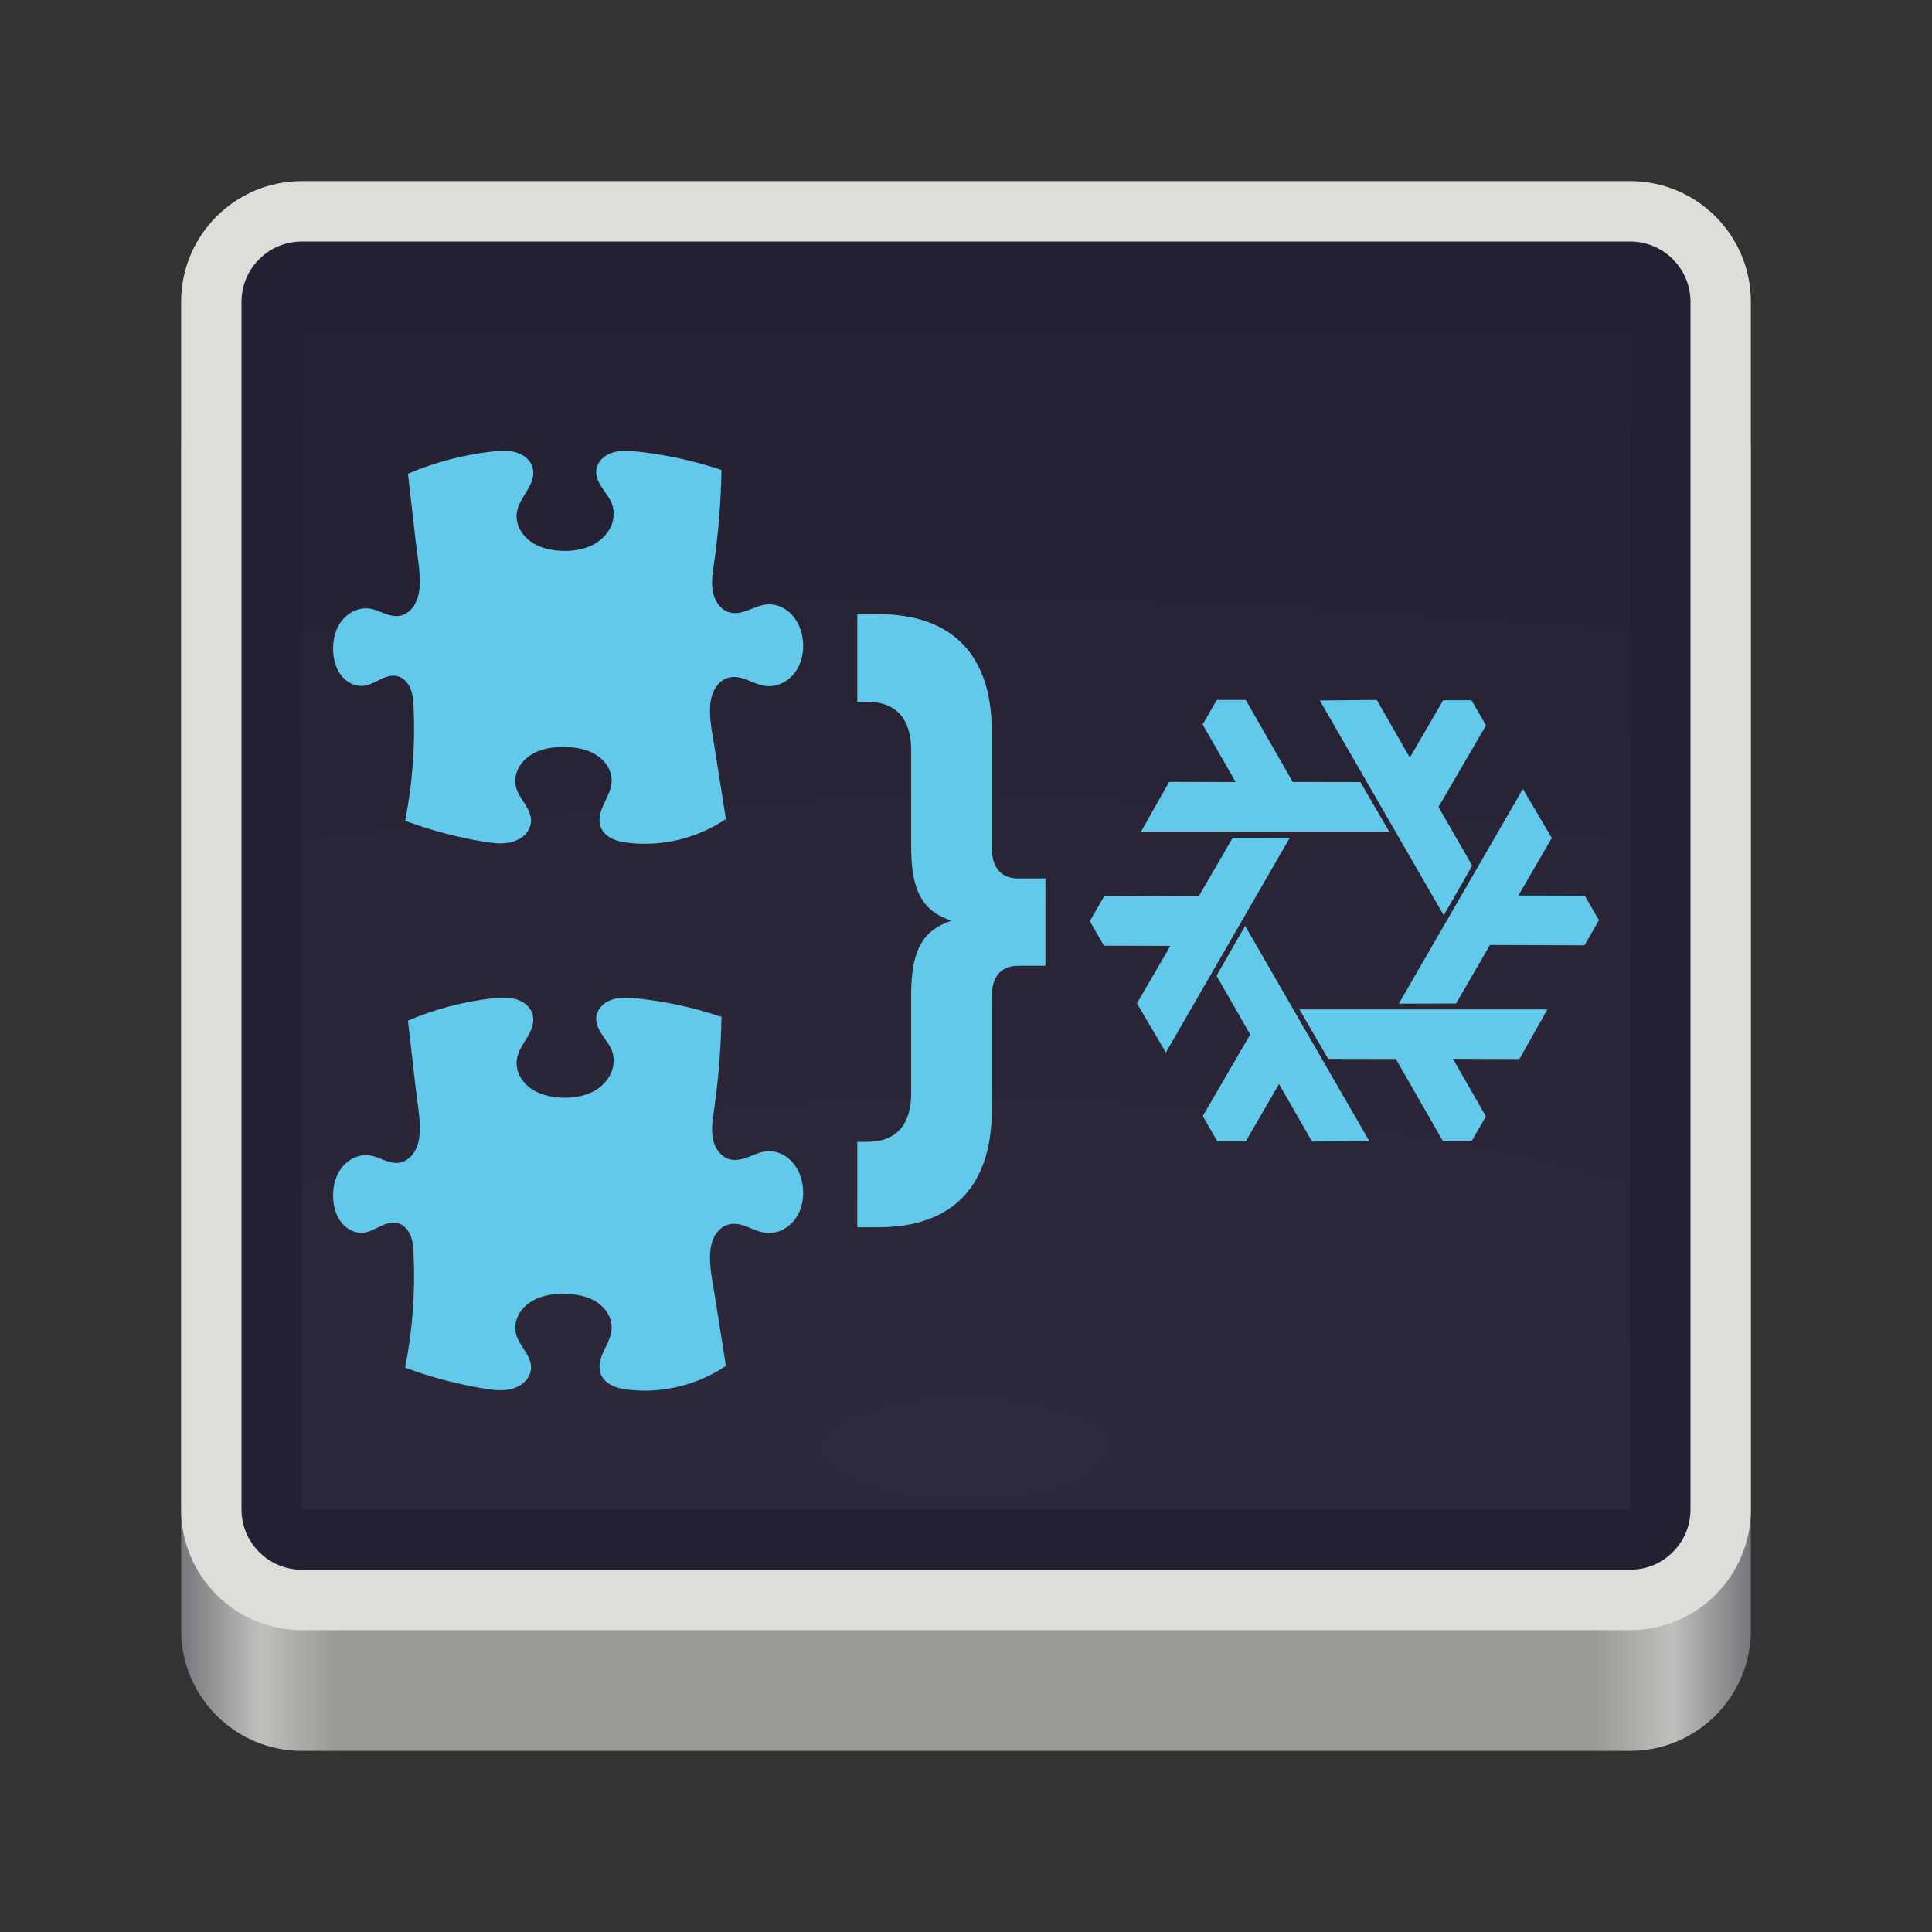 <?xml version="1.0" encoding="UTF-8"?>
<svg height="128px" viewBox="0 0 128 128" width="128px" xmlns="http://www.w3.org/2000/svg" xmlns:xlink="http://www.w3.org/1999/xlink">
    <rect x="0" y="0" width="128" height="128" fill="#333333" stroke="none"/>
    <filter id="a" height="100%" width="100%" x="0%" y="0%">
        <feColorMatrix color-interpolation-filters="sRGB" values="0 0 0 0 1 0 0 0 0 1 0 0 0 0 1 0 0 0 1 0"/>
    </filter>
    <linearGradient id="b" gradientUnits="userSpaceOnUse" x1="12" x2="116" y1="64" y2="64">
        <stop offset="0" stop-color="#77767b"/>
        <stop offset="0.05" stop-color="#c0bfbc"/>
        <stop offset="0.1" stop-color="#9a9996"/>
        <stop offset="0.9" stop-color="#9a9996"/>
        <stop offset="0.95" stop-color="#c0bfbc"/>
        <stop offset="1" stop-color="#77767b"/>
    </linearGradient>
    <mask id="c">
        <g filter="url(#a)">
            <rect fill-opacity="0.05" height="153.6" width="153.6" x="-12.8" y="-12.8"/>
        </g>
    </mask>
    <radialGradient id="d" cx="64" cy="194.19" gradientTransform="matrix(4.727 -0 0 1.636 -230.545 -205.766)" gradientUnits="userSpaceOnUse" r="44">
        <stop offset="0" stop-color="#ffffff"/>
        <stop offset="1" stop-color="#ffffff" stop-opacity="0.094"/>
    </radialGradient>
    <clipPath id="e">
        <rect height="152" width="192"/>
    </clipPath>
    <path d="m 20 22 h 88 c 4.418 0 8 3.582 8 8 v 78 c 0 4.418 -3.582 8 -8 8 h -88 c -4.418 0 -8 -3.582 -8 -8 v -78 c 0 -4.418 3.582 -8 8 -8 z m 0 0" fill="url(#b)"/>
    <path d="m 20 12 h 88 c 4.418 0 8 3.582 8 8 v 80 c 0 4.418 -3.582 8 -8 8 h -88 c -4.418 0 -8 -3.582 -8 -8 v -80 c 0 -4.418 3.582 -8 8 -8 z m 0 0" fill="#deddda"/>
    <path d="m 20 104 h 88 c 2.211 0 4 -1.789 4 -4 v -80 c 0 -2.211 -1.789 -4 -4 -4 h -88 c -2.207 0 -4 1.789 -4 4 v 80 c 0 2.211 1.793 4 4 4 z m 0 0" fill="#241f31"/>
    <g mask="url(#c)">
        <g clip-path="url(#e)" transform="matrix(1 0 0 1 -8 -16)">
            <path d="m 116 116 h -88 v -78 h 88 z m 0 0" fill="url(#d)"/>
        </g>
    </g>
    <g fill="#62c9ea">
        <path d="m 82.492 61.359 l 8.215 14.234 l -3.773 0.035 l -2.195 -3.824 l -2.207 3.801 h -1.875 l -0.961 -1.66 l 3.145 -5.41 l -2.234 -3.887 z m 0 0" fill-rule="evenodd"/>
        <path d="m 85.457 55.5 l -8.215 14.23 l -1.918 -3.254 l 2.215 -3.809 l -4.398 -0.012 l -0.938 -1.625 l 0.957 -1.664 l 6.258 0.02 l 2.25 -3.879 z m 0 0" fill-rule="evenodd"/>
        <path d="m 86.09 66.875 h 16.43 l -1.855 3.289 l -4.406 -0.016 l 2.188 3.816 l -0.938 1.625 h -1.918 l -3.113 -5.43 l -4.484 -0.008 z m 0 0" fill-rule="evenodd"/>
        <path d="m 95.652 60.641 l -8.215 -14.234 l 3.777 -0.035 l 2.191 3.824 l 2.207 -3.801 h 1.879 l 0.961 1.66 l -3.148 5.41 l 2.234 3.887 z m 0 0" fill-rule="evenodd"/>
        <path d="m 82.492 61.359 l 8.215 14.234 l -3.773 0.035 l -2.195 -3.824 l -2.207 3.801 h -1.875 l -0.961 -1.66 l 3.145 -5.41 l -2.234 -3.887 z m 0 0" fill-rule="evenodd"/>
        <path d="m 92.035 55.09 h -16.434 l 1.859 -3.289 l 4.406 0.012 l -2.188 -3.812 l 0.938 -1.625 l 1.918 -0.004 l 3.113 5.434 l 4.484 0.008 z m 0 0" fill-rule="evenodd"/>
        <path d="m 92.676 66.496 l 8.219 -14.227 l 1.918 3.25 l -2.215 3.812 l 4.398 0.012 l 0.938 1.625 l -0.957 1.66 l -6.262 -0.02 l -2.25 3.879 z m 0 0" fill-rule="evenodd"/>
        <path d="m 56.797 40.691 v 5.809 h 0.668 c 1.949 0 2.902 1.172 2.902 3.211 v 6.43 c 0 2.992 0.836 4.254 2.664 4.859 c -1.828 0.609 -2.664 1.867 -2.664 4.859 v 6.578 c 0 2.039 -0.953 3.211 -2.902 3.211 h -0.668 v 5.66 h 1.395 c 4.973 0 7.516 -2.777 7.516 -7.766 v -7.512 c 0 -1.391 0.676 -2.047 1.75 -2.043 h 1.805 v -5.789 l -1.805 0.004 c -1.074 0 -1.75 -0.652 -1.75 -2.039 v -7.703 c 0 -4.992 -2.543 -7.77 -7.516 -7.77 z m 0 0"/>
        <path d="m 27.027 67.621 l 0.512 4.453 c 0.105 0.934 0.289 1.859 0.273 2.797 c -0.008 0.473 -0.082 0.949 -0.309 1.359 c -0.113 0.207 -0.262 0.395 -0.449 0.535 c -0.184 0.145 -0.406 0.246 -0.641 0.273 c -0.328 0.039 -0.656 -0.059 -0.965 -0.176 c -0.309 -0.121 -0.613 -0.262 -0.941 -0.309 c -0.359 -0.055 -0.734 0.008 -1.062 0.16 c -0.328 0.152 -0.613 0.395 -0.832 0.684 c -0.434 0.582 -0.586 1.34 -0.535 2.062 c 0.039 0.559 0.203 1.117 0.555 1.551 c 0.176 0.219 0.395 0.398 0.648 0.516 c 0.25 0.121 0.535 0.172 0.812 0.141 c 0.387 -0.043 0.734 -0.246 1.086 -0.414 c 0.176 -0.086 0.355 -0.164 0.547 -0.211 c 0.188 -0.047 0.387 -0.062 0.578 -0.02 c 0.207 0.047 0.395 0.156 0.543 0.305 c 0.152 0.148 0.266 0.328 0.348 0.523 c 0.16 0.391 0.188 0.816 0.207 1.238 c 0.117 2.52 -0.074 5.051 -0.562 7.52 c 1.695 0.633 3.453 1.098 5.242 1.391 c 0.633 0.102 1.297 0.184 1.91 -0.008 c 0.309 -0.094 0.598 -0.258 0.82 -0.496 c 0.219 -0.234 0.359 -0.547 0.371 -0.867 c 0.004 -0.207 -0.047 -0.414 -0.125 -0.605 c -0.078 -0.191 -0.184 -0.371 -0.293 -0.547 c -0.227 -0.352 -0.477 -0.695 -0.578 -1.098 c -0.098 -0.395 -0.043 -0.816 0.129 -1.184 c 0.172 -0.367 0.453 -0.676 0.785 -0.902 c 0.668 -0.457 1.508 -0.582 2.316 -0.57 c 0.723 0.012 1.465 0.137 2.078 0.52 c 0.305 0.195 0.574 0.449 0.758 0.758 c 0.188 0.312 0.289 0.676 0.27 1.035 c -0.027 0.523 -0.301 0.996 -0.52 1.473 c -0.109 0.238 -0.207 0.484 -0.254 0.742 s -0.043 0.531 0.051 0.777 c 0.129 0.348 0.43 0.613 0.766 0.773 c 0.336 0.16 0.707 0.23 1.078 0.273 c 2.246 0.258 4.578 -0.312 6.449 -1.578 l -0.754 -4.762 c -0.137 -0.855 -0.324 -1.711 -0.297 -2.578 c 0.012 -0.434 0.094 -0.871 0.301 -1.254 c 0.105 -0.188 0.242 -0.363 0.406 -0.504 c 0.168 -0.137 0.363 -0.238 0.578 -0.285 c 0.199 -0.047 0.41 -0.039 0.613 -0.004 c 0.199 0.039 0.395 0.105 0.586 0.18 c 0.383 0.148 0.762 0.332 1.168 0.387 c 0.379 0.051 0.766 -0.02 1.109 -0.18 s 0.645 -0.414 0.871 -0.719 c 0.453 -0.609 0.605 -1.406 0.516 -2.16 c -0.074 -0.617 -0.316 -1.223 -0.742 -1.672 c -0.211 -0.227 -0.469 -0.41 -0.758 -0.527 c -0.285 -0.117 -0.598 -0.172 -0.906 -0.141 c -0.41 0.039 -0.793 0.219 -1.176 0.367 c -0.195 0.074 -0.391 0.141 -0.594 0.176 c -0.203 0.039 -0.414 0.047 -0.613 0 c -0.305 -0.066 -0.578 -0.254 -0.773 -0.496 c -0.199 -0.242 -0.324 -0.535 -0.387 -0.84 c -0.133 -0.613 -0.035 -1.246 0.055 -1.863 c 0.301 -2.07 0.469 -4.16 0.504 -6.25 c -1.812 -0.613 -3.695 -1.023 -5.598 -1.223 c -0.551 -0.059 -1.121 -0.098 -1.648 0.078 c -0.262 0.09 -0.508 0.23 -0.699 0.43 c -0.191 0.203 -0.324 0.461 -0.352 0.738 c -0.02 0.207 0.02 0.422 0.098 0.617 c 0.07 0.195 0.18 0.379 0.297 0.555 c 0.234 0.348 0.512 0.68 0.652 1.074 c 0.152 0.422 0.137 0.898 -0.016 1.324 c -0.156 0.422 -0.441 0.793 -0.797 1.07 c -0.707 0.555 -1.652 0.73 -2.551 0.691 c -0.734 -0.035 -1.488 -0.211 -2.078 -0.652 c -0.293 -0.223 -0.539 -0.512 -0.699 -0.844 c -0.156 -0.336 -0.223 -0.715 -0.16 -1.078 c 0.082 -0.52 0.406 -0.961 0.676 -1.414 c 0.133 -0.227 0.258 -0.461 0.332 -0.715 c 0.078 -0.254 0.102 -0.523 0.039 -0.781 c -0.062 -0.258 -0.215 -0.488 -0.414 -0.664 c -0.195 -0.176 -0.438 -0.301 -0.691 -0.375 c -0.512 -0.152 -1.055 -0.113 -1.582 -0.055 c -1.918 0.215 -3.809 0.715 -5.582 1.473 z m 0 0"/>
        <path d="m 27.027 31.391 l 0.512 4.453 c 0.105 0.934 0.289 1.859 0.273 2.797 c -0.008 0.473 -0.082 0.949 -0.309 1.359 c -0.113 0.207 -0.262 0.395 -0.449 0.535 c -0.184 0.145 -0.406 0.246 -0.641 0.273 c -0.328 0.039 -0.656 -0.059 -0.965 -0.176 c -0.309 -0.121 -0.613 -0.262 -0.941 -0.309 c -0.359 -0.055 -0.73 0.008 -1.062 0.16 c -0.328 0.152 -0.613 0.395 -0.832 0.684 c -0.434 0.582 -0.586 1.34 -0.535 2.066 c 0.039 0.555 0.203 1.113 0.555 1.547 c 0.176 0.219 0.395 0.398 0.648 0.516 c 0.254 0.121 0.535 0.172 0.812 0.141 c 0.387 -0.043 0.734 -0.246 1.086 -0.414 c 0.176 -0.086 0.355 -0.164 0.547 -0.211 c 0.188 -0.047 0.387 -0.062 0.578 -0.02 c 0.207 0.047 0.395 0.156 0.543 0.305 c 0.152 0.148 0.266 0.328 0.348 0.523 c 0.16 0.391 0.188 0.816 0.207 1.238 c 0.117 2.52 -0.074 5.051 -0.562 7.52 c 1.695 0.633 3.453 1.098 5.242 1.391 c 0.633 0.102 1.297 0.184 1.91 -0.008 c 0.309 -0.094 0.598 -0.258 0.82 -0.496 c 0.219 -0.234 0.359 -0.547 0.371 -0.867 c 0.004 -0.207 -0.047 -0.414 -0.125 -0.605 c -0.078 -0.191 -0.184 -0.371 -0.293 -0.547 c -0.227 -0.352 -0.477 -0.695 -0.578 -1.098 c -0.098 -0.391 -0.043 -0.816 0.129 -1.184 c 0.172 -0.367 0.453 -0.676 0.785 -0.902 c 0.668 -0.457 1.508 -0.582 2.316 -0.57 c 0.723 0.012 1.465 0.137 2.078 0.52 c 0.305 0.195 0.574 0.449 0.758 0.758 c 0.188 0.312 0.289 0.676 0.27 1.035 c -0.027 0.523 -0.301 0.996 -0.52 1.473 c -0.109 0.238 -0.207 0.484 -0.254 0.742 c -0.047 0.258 -0.043 0.531 0.051 0.777 c 0.129 0.348 0.43 0.613 0.766 0.773 c 0.336 0.16 0.707 0.23 1.078 0.273 c 2.246 0.258 4.578 -0.312 6.449 -1.578 l -0.754 -4.762 c -0.137 -0.855 -0.324 -1.711 -0.297 -2.578 c 0.012 -0.434 0.094 -0.871 0.301 -1.254 c 0.105 -0.188 0.242 -0.363 0.406 -0.504 c 0.168 -0.137 0.363 -0.238 0.578 -0.285 c 0.199 -0.047 0.41 -0.039 0.613 -0.004 c 0.199 0.039 0.395 0.105 0.586 0.18 c 0.383 0.148 0.762 0.332 1.168 0.387 c 0.379 0.051 0.766 -0.02 1.109 -0.18 s 0.645 -0.414 0.871 -0.719 c 0.453 -0.605 0.605 -1.406 0.516 -2.16 c -0.074 -0.617 -0.316 -1.223 -0.742 -1.672 c -0.211 -0.227 -0.469 -0.41 -0.758 -0.527 c -0.285 -0.117 -0.598 -0.172 -0.906 -0.141 c -0.41 0.039 -0.793 0.219 -1.176 0.367 c -0.195 0.074 -0.391 0.141 -0.594 0.176 c -0.203 0.039 -0.41 0.047 -0.613 0 c -0.305 -0.066 -0.578 -0.254 -0.773 -0.496 c -0.195 -0.242 -0.324 -0.535 -0.387 -0.84 c -0.133 -0.613 -0.035 -1.246 0.055 -1.863 c 0.301 -2.07 0.469 -4.16 0.504 -6.25 c -1.812 -0.613 -3.695 -1.023 -5.598 -1.223 c -0.551 -0.059 -1.121 -0.098 -1.648 0.078 c -0.262 0.09 -0.508 0.23 -0.699 0.43 c -0.191 0.203 -0.324 0.461 -0.352 0.738 c -0.02 0.211 0.02 0.422 0.098 0.617 c 0.07 0.195 0.18 0.379 0.297 0.555 c 0.234 0.348 0.512 0.68 0.652 1.074 c 0.152 0.422 0.137 0.898 -0.016 1.324 c -0.156 0.422 -0.441 0.793 -0.797 1.07 c -0.707 0.555 -1.652 0.73 -2.551 0.691 c -0.734 -0.035 -1.488 -0.211 -2.078 -0.652 c -0.293 -0.223 -0.539 -0.512 -0.699 -0.844 c -0.156 -0.332 -0.223 -0.715 -0.16 -1.078 c 0.082 -0.52 0.406 -0.961 0.676 -1.414 c 0.133 -0.227 0.258 -0.461 0.332 -0.715 c 0.078 -0.254 0.102 -0.523 0.039 -0.781 c -0.062 -0.258 -0.215 -0.488 -0.414 -0.664 c -0.195 -0.176 -0.438 -0.301 -0.691 -0.375 c -0.512 -0.152 -1.055 -0.113 -1.582 -0.055 c -1.918 0.215 -3.809 0.715 -5.582 1.473 z m 0 0"/>
    </g>
</svg>
